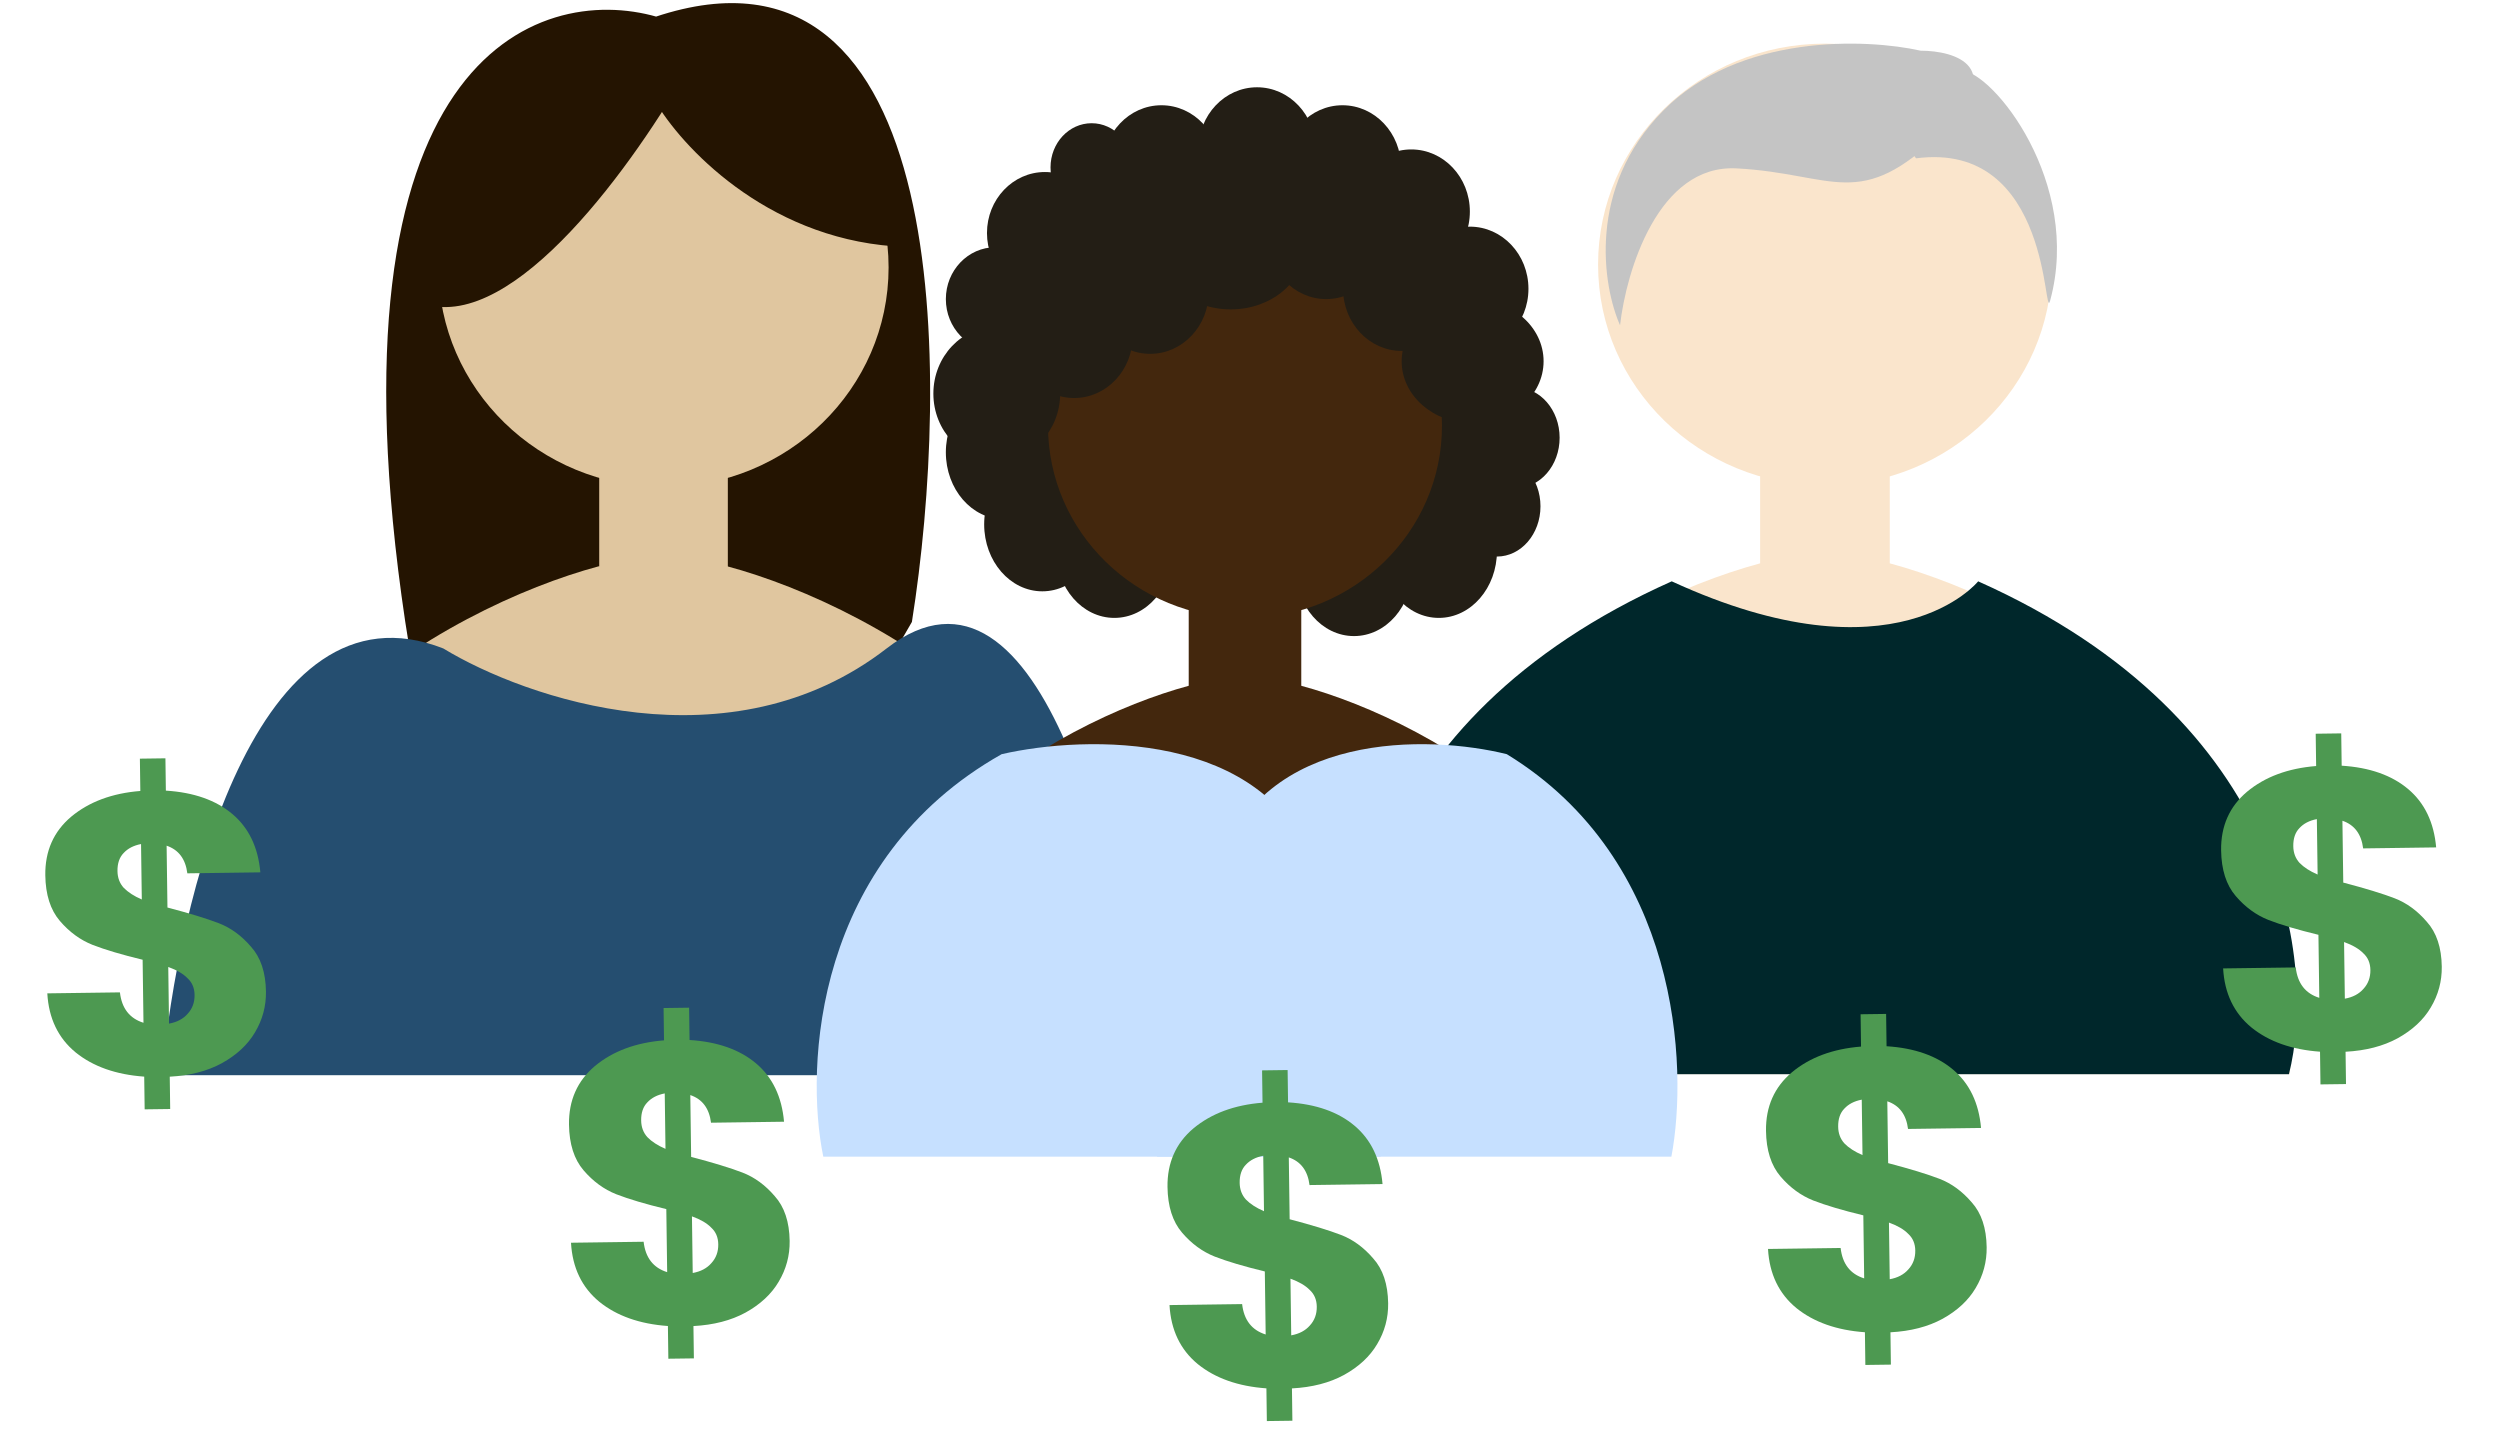 <svg width="401" height="232" viewBox="0 0 401 232" fill="none" xmlns="http://www.w3.org/2000/svg">
<path d="M329.113 42.441C329.113 62.015 312.82 77.883 292.722 77.883C272.623 77.883 256.331 62.015 256.331 42.441C256.331 22.868 272.623 7 292.722 7C312.82 7 329.113 22.868 329.113 42.441Z" fill="#FAE5CC"/>
<path d="M282.324 62.94H303.119V92.826H282.324V62.94Z" fill="#FAE5CC"/>
<path d="M218.207 172.304C211.275 122.445 258.063 96.9 282.324 90.36H303.119C327.38 96.9 374.169 122.445 367.237 172.304H218.207Z" fill="#FAE5CC"/>
<path d="M278.553 27.008C265.958 26.336 260.841 43.507 259.857 52.176C257.069 45.884 254.544 30.196 266.745 17.779C278.946 5.363 299.38 6.174 308.072 8.131C313.647 8.131 322.142 10.732 311.516 21.135C298.232 34.139 294.296 27.846 278.553 27.008Z" fill="#C4C4C4"/>
<path d="M328.849 48.198C333.967 29.328 319.683 11.53 314.632 11.306C305.392 5.707 298.497 14.489 307.336 25.396C329.189 22.523 327.743 52.275 328.849 48.198Z" fill="#C4C4C4"/>
<path d="M317.297 93.245C317.297 93.245 304.05 109.776 268.146 93.245C217.95 115.669 213.999 155.294 218.299 172.304H367.144C371.443 155.294 367.493 115.669 317.297 93.245Z" fill="#00272B"/>
<path d="M65.485 99.59C52.061 9.447 86.401 -2.242 105.25 3.181C152.403 -12.573 151.923 60.889 145.789 99.59C124.614 137.15 78.909 189.733 65.485 99.59Z" fill="#241401" stroke="#241401"/>
<path d="M142.53 42.895C142.53 62.347 126.368 78.116 106.43 78.116C86.492 78.116 70.329 62.347 70.329 42.895C70.329 23.443 86.492 7.674 106.43 7.674C126.368 7.674 142.53 23.443 142.53 42.895Z" fill="#E0C69F"/>
<path d="M96.115 63.267H116.744V92.966H96.115V63.267Z" fill="#E0C69F"/>
<path d="M32.335 171.951C25.45 122.598 71.919 97.313 96.015 90.839H116.668C140.763 97.313 187.232 122.598 180.348 171.951H32.335Z" fill="#E0C69F"/>
<path d="M142.212 104.012C117.166 123.389 84.371 112.085 71.105 104.012C40.964 92.217 28.476 144.732 26 172.464H32.898H183.603C180.242 141.573 167.259 84.634 142.212 104.012Z" fill="#254E70"/>
<path d="M70.917 49.247C85.882 49.854 104.705 21.784 112.245 7.674H98.977L83.315 13.748C72.947 25.328 55.951 48.639 70.917 49.247Z" fill="#241401"/>
<path d="M143.352 39.502C122.624 37.974 109.186 23.329 105.059 16.198V6.647H124.301C135.224 17.599 154.326 39.502 143.352 39.502Z" fill="#241401"/>
<ellipse cx="161.04" cy="72.55" rx="9.326" ry="10.74" fill="#231E15"/>
<ellipse cx="167.187" cy="84.108" rx="9.326" ry="10.74" fill="#231E15"/>
<ellipse cx="178.743" cy="88.371" rx="9.326" ry="10.74" fill="#231E15"/>
<ellipse cx="217.183" cy="91.287" rx="9.326" ry="10.74" fill="#231E15"/>
<ellipse cx="230.788" cy="88.371" rx="9.326" ry="10.74" fill="#231E15"/>
<ellipse cx="232.421" cy="76.767" rx="9.326" ry="10.74" fill="#231E15"/>
<ellipse cx="235.835" cy="63.376" rx="9.326" ry="10.74" fill="#231E15"/>
<path d="M231.293 68.299C231.293 85.333 217.148 99.142 199.698 99.142C182.248 99.142 168.102 85.333 168.102 68.299C168.102 51.264 182.248 37.455 199.698 37.455C217.148 37.455 231.293 51.264 231.293 68.299Z" fill="#43270D"/>
<path d="M190.67 86.138H208.725V112.146H190.67V86.138Z" fill="#43270D"/>
<path d="M135.002 181.313C128.984 137.923 169.607 115.692 190.67 110.001H208.725C229.789 115.692 270.412 137.923 264.394 181.313H135.002Z" fill="#43270D"/>
<ellipse cx="175.099" cy="26.851" rx="6.595" ry="7.086" fill="#231E15"/>
<ellipse cx="167.604" cy="37.376" rx="9.293" ry="9.783" fill="#231E15"/>
<ellipse cx="159.659" cy="47.975" rx="7.944" ry="8.316" fill="#231E15"/>
<ellipse cx="159.881" cy="63.139" rx="10.168" ry="10.762" fill="#231E15"/>
<ellipse cx="172.297" cy="53.874" rx="9.395" ry="9.968" fill="#231E15"/>
<ellipse cx="179.444" cy="39.659" rx="9.395" ry="9.968" fill="#231E15"/>
<ellipse cx="184.492" cy="46.788" rx="9.395" ry="9.968" fill="#231E15"/>
<ellipse cx="186.291" cy="26.851" rx="9.395" ry="9.968" fill="#231E15"/>
<ellipse cx="197.413" cy="39.659" rx="11.823" ry="9.968" fill="#231E15"/>
<ellipse cx="201.629" cy="23.968" rx="9.395" ry="9.968" fill="#231E15"/>
<ellipse cx="215.334" cy="26.851" rx="9.395" ry="9.968" fill="#231E15"/>
<ellipse cx="212.725" cy="38.006" rx="9.395" ry="9.968" fill="#231E15"/>
<ellipse cx="224.824" cy="46.322" rx="9.395" ry="9.968" fill="#231E15"/>
<ellipse cx="236.208" cy="57.943" rx="11.383" ry="9.968" fill="#231E15"/>
<ellipse cx="226.371" cy="33.937" rx="9.395" ry="9.968" fill="#231E15"/>
<ellipse cx="235.768" cy="46.322" rx="9.395" ry="9.968" fill="#231E15"/>
<ellipse cx="240.115" cy="81.212" rx="6.978" ry="8.059" fill="#231E15"/>
<ellipse cx="243.185" cy="70.214" rx="6.978" ry="8.059" fill="#231E15"/>
<path d="M210.734 139.047C203.105 117.148 174.177 117.871 160.666 120.97C130.626 137.911 129.076 171.07 132.056 185.532H221.463C221.065 179.162 218.363 160.947 210.734 139.047Z" fill="#C6E0FF"/>
<path d="M195.489 139.047C202.529 117.148 229.223 117.871 241.69 120.97C269.41 137.911 270.84 171.07 268.09 185.532H185.589C185.956 179.162 188.449 160.947 195.489 139.047Z" fill="#C6E0FF"/>
<path d="M42.66 159.049C42.692 161.395 42.103 163.58 40.893 165.602C39.725 167.58 37.955 169.226 35.584 170.538C33.254 171.807 30.469 172.528 27.228 172.7L27.299 177.884L23.203 177.939L23.132 172.692C18.604 172.369 14.938 171.075 12.134 168.809C9.329 166.5 7.814 163.342 7.589 159.334L19.235 159.176C19.526 161.732 20.786 163.358 23.014 164.053L22.877 153.942C19.537 153.134 16.86 152.338 14.844 151.555C12.87 150.771 11.124 149.493 9.607 147.721C8.089 145.95 7.309 143.507 7.267 140.393C7.214 136.51 8.601 133.376 11.428 130.991C14.297 128.605 17.99 127.232 22.509 126.872L22.438 121.689L26.534 121.633L26.604 126.816C31.088 127.097 34.647 128.35 37.28 130.576C39.913 132.801 41.407 135.917 41.76 139.924L30.049 140.083C29.762 137.782 28.653 136.304 26.724 135.648L26.859 145.567C30.413 146.5 33.156 147.337 35.086 148.079C37.016 148.821 38.74 150.078 40.258 151.849C41.818 153.577 42.618 155.977 42.66 159.049ZM18.843 139.723C18.858 140.79 19.19 141.681 19.839 142.398C20.532 143.114 21.5 143.741 22.745 144.278L22.624 135.383C21.433 135.613 20.5 136.095 19.828 136.829C19.154 137.521 18.826 138.486 18.843 139.723ZM27.112 164.189C28.389 163.958 29.385 163.433 30.099 162.612C30.856 161.791 31.227 160.783 31.21 159.589C31.195 158.48 30.82 157.589 30.086 156.916C29.393 156.2 28.361 155.595 26.989 155.102L27.112 164.189Z" fill="#4D9951"/>
<path d="M126.66 199.049C126.692 201.395 126.103 203.58 124.893 205.602C123.725 207.58 121.955 209.226 119.584 210.538C117.254 211.807 114.469 212.528 111.228 212.7L111.299 217.884L107.203 217.939L107.132 212.692C102.604 212.369 98.938 211.075 96.134 208.809C93.329 206.5 91.814 203.342 91.589 199.334L103.236 199.176C103.526 201.732 104.786 203.358 107.014 204.053L106.877 193.942C103.537 193.134 100.86 192.338 98.844 191.555C96.87 190.771 95.124 189.493 93.607 187.721C92.089 185.95 91.309 183.507 91.267 180.393C91.214 176.51 92.601 173.376 95.427 170.991C98.297 168.605 101.99 167.232 106.509 166.872L106.438 161.689L110.534 161.633L110.604 166.816C115.088 167.097 118.647 168.35 121.28 170.576C123.913 172.801 125.407 175.917 125.76 179.924L114.049 180.083C113.762 177.782 112.653 176.304 110.724 175.648L110.859 185.567C114.414 186.5 117.156 187.337 119.086 188.079C121.016 188.821 122.74 190.078 124.258 191.849C125.817 193.577 126.618 195.977 126.66 199.049ZM102.843 179.723C102.857 180.79 103.19 181.681 103.839 182.398C104.532 183.114 105.501 183.741 106.745 184.278L106.624 175.383C105.433 175.613 104.5 176.095 103.828 176.829C103.154 177.521 102.826 178.486 102.843 179.723ZM111.112 204.189C112.389 203.958 113.385 203.433 114.099 202.612C114.856 201.791 115.227 200.783 115.21 199.589C115.195 198.48 114.82 197.589 114.086 196.916C113.393 196.2 112.361 195.595 110.989 195.102L111.112 204.189Z" fill="#4D9951"/>
<path d="M222.66 209.049C222.692 211.395 222.103 213.58 220.893 215.602C219.725 217.58 217.955 219.226 215.584 220.538C213.254 221.807 210.469 222.528 207.228 222.7L207.299 227.884L203.203 227.939L203.132 222.692C198.604 222.369 194.938 221.075 192.134 218.809C189.329 216.5 187.814 213.342 187.589 209.334L199.236 209.176C199.526 211.732 200.786 213.358 203.014 214.053L202.877 203.942C199.537 203.134 196.86 202.338 194.843 201.555C192.87 200.771 191.124 199.493 189.607 197.721C188.089 195.95 187.309 193.507 187.267 190.393C187.214 186.51 188.601 183.376 191.428 180.991C194.297 178.605 197.99 177.232 202.509 176.872L202.438 171.689L206.534 171.633L206.604 176.816C211.088 177.097 214.647 178.35 217.28 180.576C219.913 182.801 221.407 185.917 221.76 189.924L210.049 190.083C209.762 187.782 208.653 186.304 206.724 185.648L206.859 195.567C210.414 196.5 213.156 197.337 215.086 198.079C217.016 198.821 218.74 200.078 220.258 201.849C221.817 203.577 222.618 205.977 222.66 209.049ZM198.843 189.723C198.857 190.79 199.19 191.681 199.839 192.398C200.532 193.114 201.501 193.741 202.745 194.278L202.624 185.383C201.433 185.613 200.5 186.095 199.828 186.829C199.154 187.521 198.826 188.486 198.843 189.723ZM207.112 214.189C208.389 213.958 209.385 213.433 210.099 212.612C210.856 211.791 211.227 210.783 211.21 209.589C211.195 208.48 210.82 207.589 210.086 206.916C209.393 206.2 208.361 205.595 206.989 205.102L207.112 214.189Z" fill="#4D9951"/>
<path d="M318.66 200.049C318.692 202.395 318.103 204.58 316.893 206.602C315.725 208.58 313.955 210.226 311.584 211.538C309.254 212.807 306.469 213.528 303.228 213.7L303.299 218.884L299.203 218.939L299.132 213.692C294.604 213.369 290.938 212.075 288.134 209.809C285.329 207.5 283.814 204.342 283.589 200.334L295.236 200.176C295.526 202.732 296.786 204.358 299.014 205.053L298.877 194.942C295.537 194.134 292.86 193.338 290.843 192.555C288.87 191.771 287.124 190.493 285.607 188.721C284.089 186.95 283.309 184.507 283.267 181.393C283.214 177.51 284.601 174.376 287.428 171.991C290.297 169.605 293.99 168.232 298.509 167.872L298.438 162.689L302.534 162.633L302.604 167.816C307.088 168.097 310.647 169.35 313.28 171.576C315.913 173.801 317.407 176.917 317.76 180.924L306.049 181.083C305.762 178.782 304.653 177.304 302.724 176.648L302.859 186.567C306.414 187.5 309.156 188.337 311.086 189.079C313.016 189.821 314.74 191.078 316.258 192.849C317.817 194.577 318.618 196.977 318.66 200.049ZM294.843 180.723C294.857 181.79 295.19 182.681 295.839 183.398C296.532 184.114 297.501 184.741 298.745 185.278L298.624 176.383C297.433 176.613 296.5 177.095 295.828 177.829C295.154 178.521 294.826 179.486 294.843 180.723ZM303.112 205.189C304.389 204.958 305.385 204.433 306.099 203.612C306.856 202.791 307.227 201.783 307.21 200.589C307.195 199.48 306.82 198.589 306.086 197.916C305.393 197.2 304.361 196.595 302.989 196.102L303.112 205.189Z" fill="#4D9951"/>
<path d="M391.66 155.049C391.692 157.395 391.103 159.58 389.893 161.602C388.725 163.58 386.955 165.226 384.584 166.538C382.254 167.807 379.469 168.528 376.228 168.7L376.299 173.884L372.203 173.939L372.132 168.692C367.604 168.369 363.938 167.075 361.134 164.809C358.329 162.5 356.814 159.342 356.589 155.334L368.236 155.176C368.526 157.732 369.786 159.358 372.014 160.053L371.877 149.942C368.537 149.134 365.86 148.338 363.843 147.555C361.87 146.771 360.124 145.493 358.607 143.721C357.089 141.95 356.309 139.507 356.267 136.393C356.214 132.51 357.601 129.376 360.428 126.991C363.297 124.605 366.99 123.232 371.509 122.872L371.438 117.689L375.534 117.633L375.604 122.816C380.088 123.097 383.647 124.35 386.28 126.576C388.913 128.801 390.407 131.917 390.76 135.924L379.049 136.083C378.762 133.782 377.653 132.304 375.724 131.648L375.859 141.567C379.414 142.5 382.156 143.337 384.086 144.079C386.016 144.821 387.74 146.078 389.258 147.849C390.817 149.577 391.618 151.977 391.66 155.049ZM367.843 135.723C367.857 136.79 368.19 137.681 368.839 138.398C369.532 139.114 370.501 139.741 371.745 140.278L371.624 131.383C370.433 131.613 369.5 132.095 368.828 132.829C368.154 133.521 367.826 134.486 367.843 135.723ZM376.112 160.189C377.389 159.958 378.385 159.433 379.099 158.612C379.856 157.791 380.227 156.783 380.21 155.589C380.195 154.48 379.82 153.589 379.086 152.916C378.393 152.2 377.361 151.595 375.989 151.102L376.112 160.189Z" fill="#4D9951"/>
</svg>
